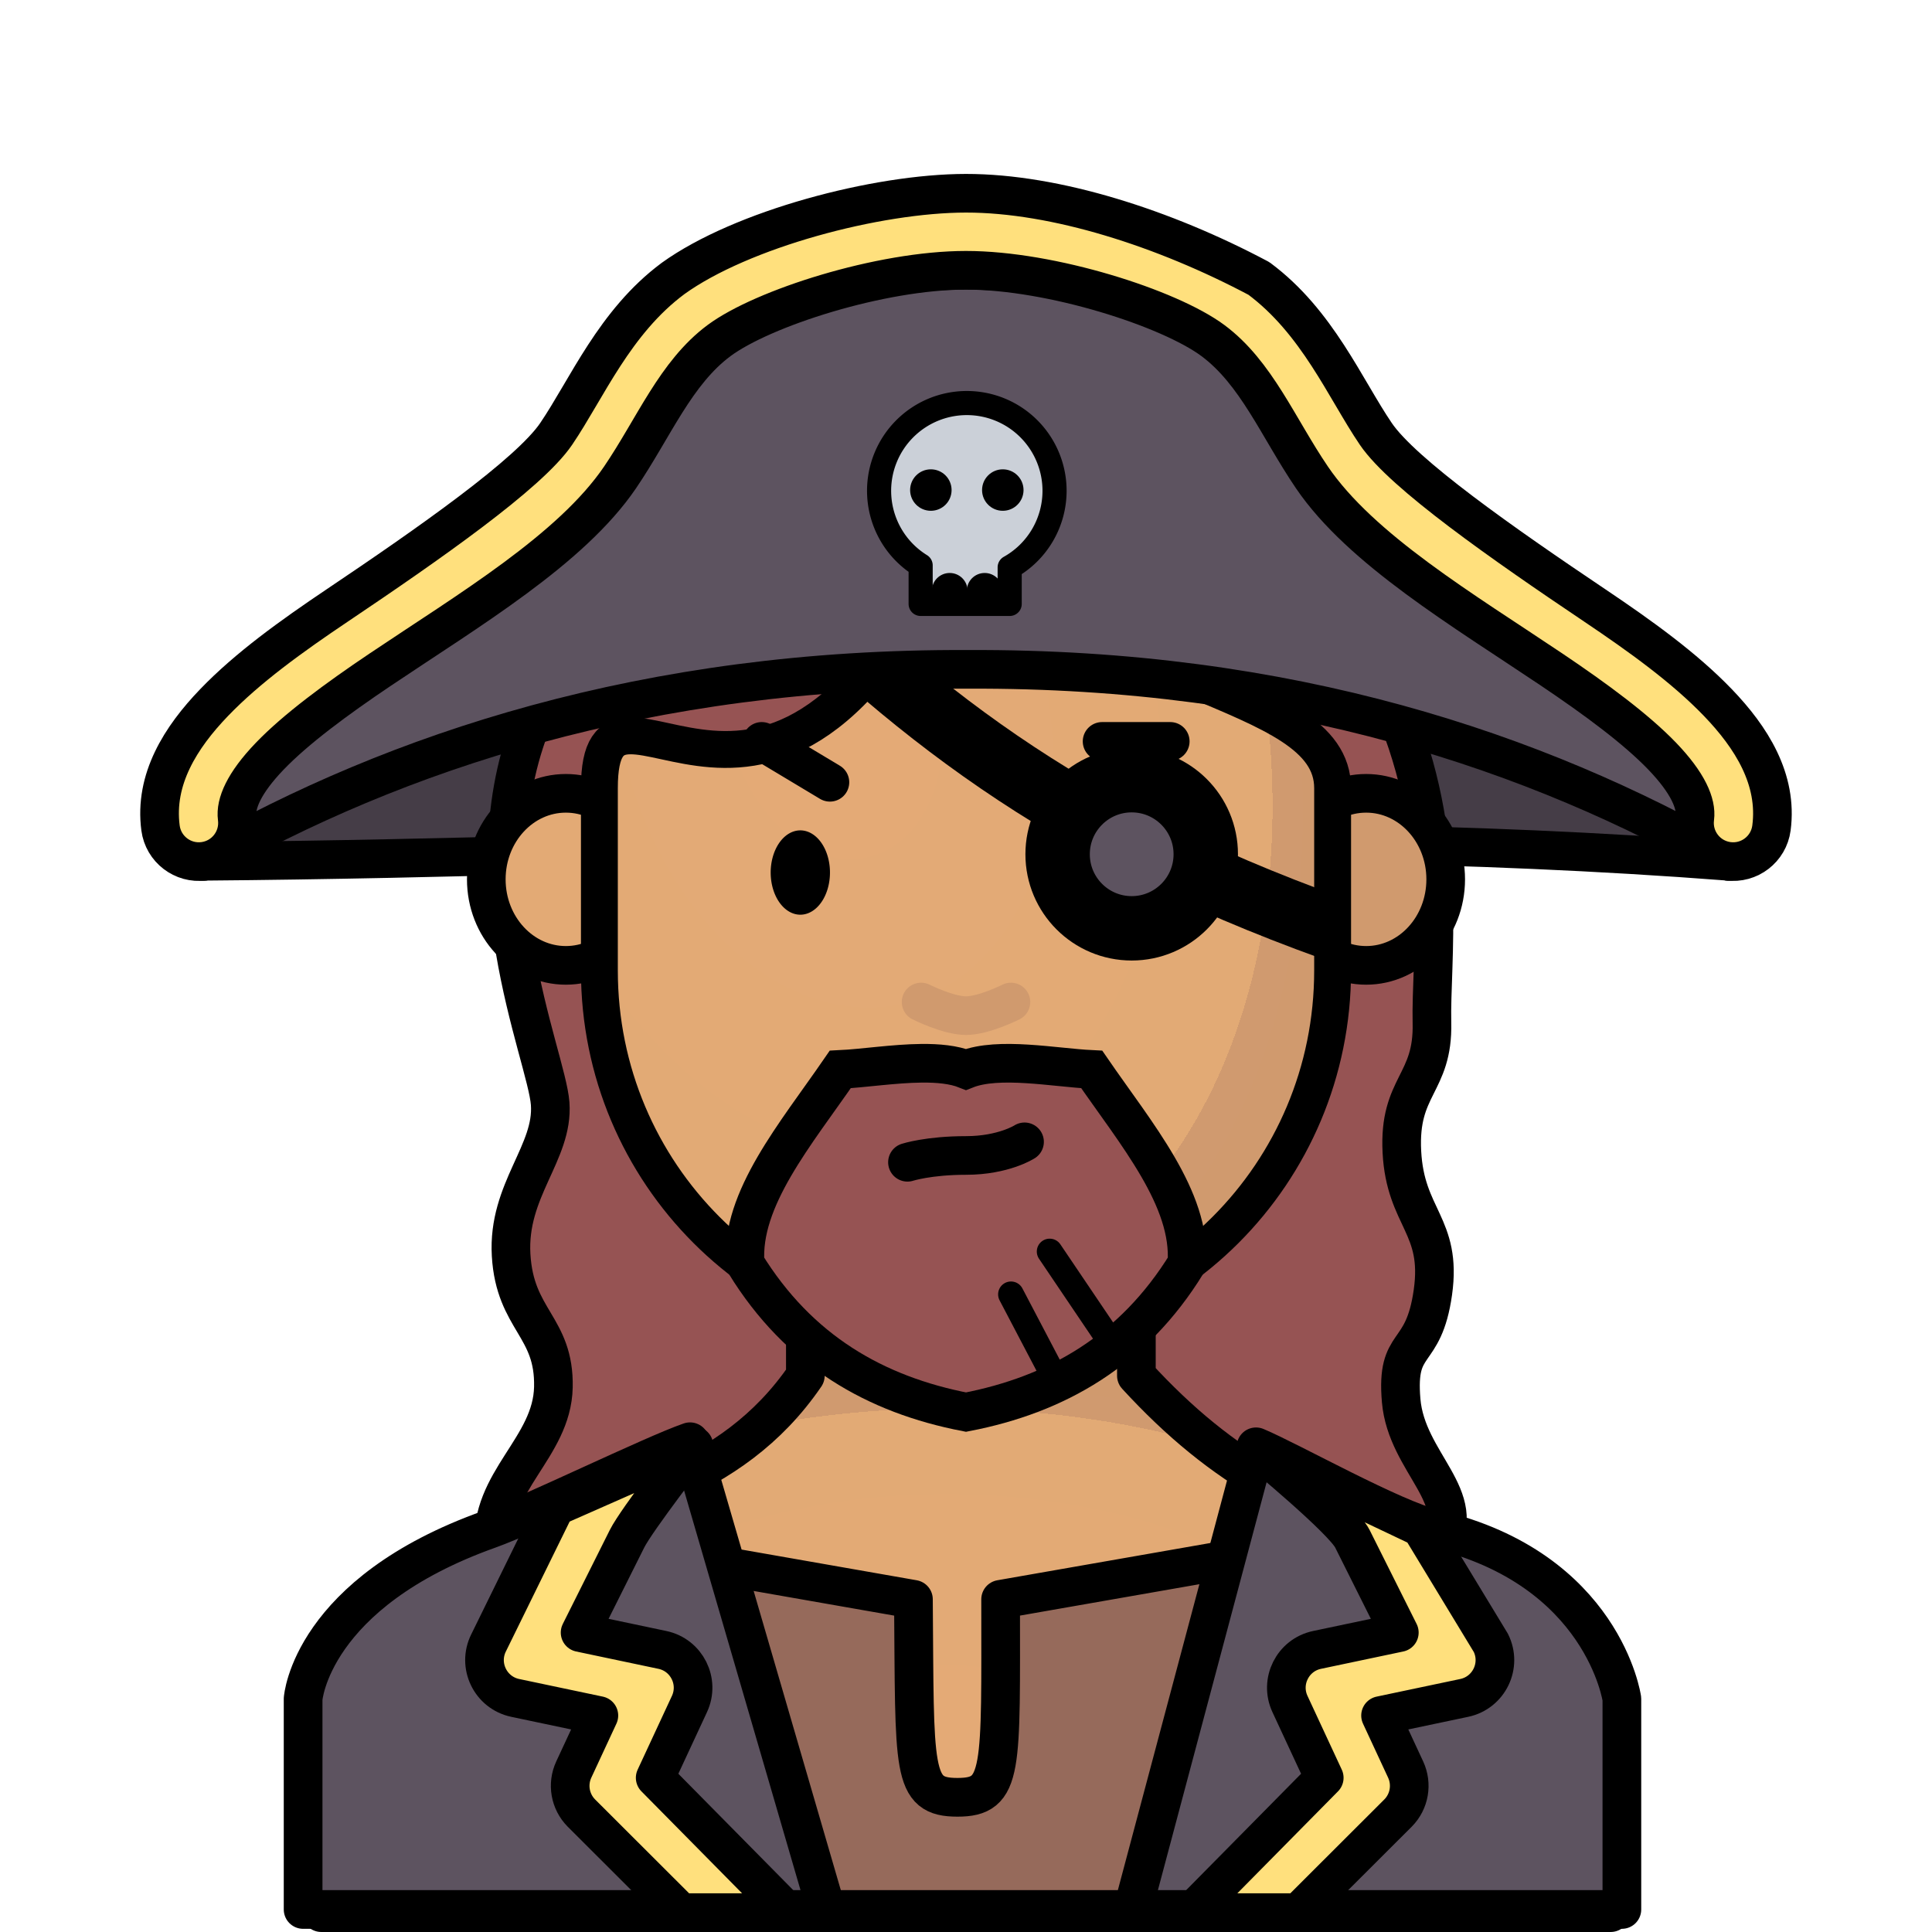 <?xml version="1.0" encoding="UTF-8" standalone="no"?>
<svg
   xmlns:osb="http://www.openswatchbook.org/uri/2009/osb"
   xmlns:dc="http://purl.org/dc/elements/1.1/"
   xmlns:cc="http://creativecommons.org/ns#"
   xmlns:rdf="http://www.w3.org/1999/02/22-rdf-syntax-ns#"
   xmlns:svg="http://www.w3.org/2000/svg"
   xmlns="http://www.w3.org/2000/svg"
   xmlns:xlink="http://www.w3.org/1999/xlink"
   xmlns:sodipodi="http://sodipodi.sourceforge.net/DTD/sodipodi-0.dtd"
   xmlns:inkscape="http://www.inkscape.org/namespaces/inkscape"
   sodipodi:docname="pirate.svg"
   inkscape:version="1.0 (4035a4fb49, 2020-05-01)"
   id="svg3147"
   version="1.1"
   viewBox="0 0 150 150"
   height="150mm"
   width="150mm">
  <defs
     id="defs3141">
    <pattern
       id="carreau-pt"
       patternTransform="translate(-2054.333,1959.279)"
       height="7.611"
       width="8.713"
       patternUnits="userSpaceOnUse">
      <rect
         y="6.2746067e-06"
         x="-2.2737368e-13"
         height="7.611"
         width="8.713"
         id="rect119919"
         style="fill:#800000;fill-opacity:1;stroke:none;stroke-width:1.086;stroke-linecap:round;stroke-linejoin:round;stroke-miterlimit:4;stroke-dasharray:none;stop-color:#000000" />
      <path
         id="path119921"
         d="M 3.075,7.611 V 0"
         style="fill:#800000;stroke:#c11a1a;stroke-width:1.81;stroke-linecap:butt;stroke-linejoin:miter;stroke-miterlimit:4;stroke-dasharray:none;stroke-opacity:1" />
      <path
         id="path119923"
         d="M 1.3287401e-5,4.79 H 8.713"
         style="fill:#c11a1a;fill-opacity:1;stroke:#c11a1a;stroke-width:1.81;stroke-linecap:butt;stroke-linejoin:miter;stroke-miterlimit:4;stroke-dasharray:none;stroke-opacity:1" />
    </pattern>
    <pattern
       id="pattern115842"
       patternTransform="translate(-1862,1832)"
       height="85"
       width="85"
       patternUnits="userSpaceOnUse">
      <rect
         y="0"
         x="3.4178149e-05"
         height="85"
         width="85"
         id="rect104700"
         style="fill:#800000;fill-opacity:1;stroke:none;stroke-width:11.339;stroke-linecap:round;stroke-linejoin:round;stroke-miterlimit:4;stroke-dasharray:none;stop-color:#000000" />
      <path
         id="path104779"
         d="M 30,85 V 1.0187008e-5"
         style="fill:#800000;stroke:#c11a1a;stroke-width:18.898;stroke-linecap:butt;stroke-linejoin:miter;stroke-miterlimit:4;stroke-dasharray:none;stroke-opacity:1" />
      <path
         id="path107256"
         d="M 0,53.5 H 85"
         style="fill:#c11a1a;fill-opacity:1;stroke:#c11a1a;stroke-width:18.898;stroke-linecap:butt;stroke-linejoin:miter;stroke-miterlimit:4;stroke-dasharray:none;stroke-opacity:1" />
    </pattern>
    <pattern
       patternUnits="userSpaceOnUse"
       width="9.515"
       height="8.541"
       patternTransform="translate(-4914.837,100.067)"
       id="carreau-vert">
      <rect
         y="0.678"
         x="0.678"
         height="7.186"
         width="8.16"
         id="rect4918"
         style="color:#000000;overflow:visible;fill:url(#linearGradient4920);fill-opacity:1;stroke:#3d662c;stroke-width:1.355;stroke-linecap:square;stroke-linejoin:miter;stroke-miterlimit:4;stroke-dasharray:none;stroke-opacity:1;stop-color:#000000" />
    </pattern>
    <linearGradient
       inkscape:collect="always"
       xlink:href="#linearGradient4905"
       id="linearGradient4920"
       gradientUnits="userSpaceOnUse"
       gradientTransform="matrix(0.963,0,0,0.848,1201.063,-26.799)"
       x1="-1248.374"
       y1="37.991"
       x2="-1234.215"
       y2="37.991" />
    <linearGradient
       id="linearGradient4905"
       osb:paint="solid">
      <stop
         style="stop-color:#3f9320;stop-opacity:1;"
         offset="0"
         id="stop4903" />
    </linearGradient>
    <pattern
       patternUnits="userSpaceOnUse"
       width="85"
       height="85"
       patternTransform="translate(-1862,1832)"
       id="pattern115842-0-4">
      <rect
         style="fill:#800000;fill-opacity:1;stroke:none;stroke-width:11.339;stroke-linecap:round;stroke-linejoin:round;stroke-miterlimit:4;stroke-dasharray:none;stop-color:#000000"
         id="rect104700-3-5"
         width="85"
         height="85"
         x="3.4178149e-05"
         y="0" />
      <path
         style="fill:#800000;stroke:#c11a1a;stroke-width:18.898;stroke-linecap:butt;stroke-linejoin:miter;stroke-miterlimit:4;stroke-dasharray:none;stroke-opacity:1"
         d="M 30,85 V 1.0187008e-5"
         id="path104779-9-5" />
      <path
         style="fill:#c11a1a;fill-opacity:1;stroke:#c11a1a;stroke-width:18.898;stroke-linecap:butt;stroke-linejoin:miter;stroke-miterlimit:4;stroke-dasharray:none;stroke-opacity:1"
         d="M 0,53.5 H 85"
         id="path107256-5-6" />
    </pattern>
    <radialGradient
       inkscape:collect="always"
       xlink:href="#linearGradient228518"
       id="radialGradient23876-5-93-0"
       cx="-391.231"
       cy="602.332"
       fx="-391.231"
       fy="602.332"
       r="195.663"
       gradientTransform="matrix(0.331,0.003,-0.002,0.192,6.302,-248.133)"
       gradientUnits="userSpaceOnUse" />
    <linearGradient
       inkscape:collect="always"
       id="linearGradient228518">
      <stop
         style="stop-color:#e4aa76;stop-opacity:1"
         offset="0"
         id="stop228510" />
      <stop
         id="stop228512"
         offset="0.707"
         style="stop-color:#e2aa75;stop-opacity:1" />
      <stop
         id="stop228514"
         offset="0.707"
         style="stop-color:#d09a6f;stop-opacity:1" />
      <stop
         style="stop-color:#d1996c;stop-opacity:1"
         offset="1"
         id="stop228516" />
    </linearGradient>
    <radialGradient
       inkscape:collect="always"
       xlink:href="#linearGradient228518"
       id="radialGradient1872-4-64-6"
       cx="-213.612"
       cy="144.489"
       fx="-213.612"
       fy="144.489"
       r="29.964"
       gradientTransform="matrix(1.545,-0.27,0.454,2.159,130.896,-584.03)"
       gradientUnits="userSpaceOnUse" />
  </defs>
  <sodipodi:namedview
     inkscape:window-maximized="1"
     inkscape:window-y="-8"
     inkscape:window-x="-8"
     inkscape:window-height="1017"
     inkscape:window-width="1920"
     showgrid="false"
     inkscape:document-rotation="0"
     inkscape:current-layer="layer1"
     inkscape:document-units="mm"
     inkscape:cy="533.2073"
     inkscape:cx="228.18926"
     inkscape:zoom="0.7"
     inkscape:pageshadow="2"
     inkscape:pageopacity="0.0"
     borderopacity="1.0"
     bordercolor="#666666"
     pagecolor="#ffffff"
     id="base" />
  <g
     id="layer1"
     inkscape:groupmode="layer"
     inkscape:label="Calque 1">
    <g
       style="mix-blend-mode:normal"
       id="g3656"
       transform="translate(198.221,269.585)">
      <path
         sodipodi:nodetypes="cczc"
         id="path3449"
         d="m -182.39,-202.716 c 38.41,-0.302 77.98,-3.101 118.34,0 0,0 -40.018,-30.39 -62.124,-29.944 -22.105,0.445 -56.217,29.944 -56.217,29.944 z"
         style="fill:#453d47;fill-opacity:1;fill-rule:evenodd;stroke:#000000;stroke-width:3;stroke-linecap:butt;stroke-linejoin:round;stroke-miterlimit:4;stroke-dasharray:none;stroke-opacity:1" />
      <path
         sodipodi:nodetypes="czzzzszzzzszc"
         id="path3380"
         d="m -156.579,-214.369 c -5.579,12.661 0.796,26.666 1.073,30.472 0.277,3.806 -3.326,6.7 -3.032,11.755 0.294,5.055 3.385,5.538 3.282,10.259 -0.103,4.721 -4.995,7.284 -4.627,12.376 0.368,5.091 67.834,8.218 73.327,0 2.534,-3.791 -2.46,-6.46 -2.879,-11.339 -0.418,-4.879 1.731,-3.208 2.464,-8.406 0.733,-5.198 -2.141,-5.757 -2.408,-10.903 -0.267,-5.146 2.449,-5.254 2.334,-10.019 -0.115,-4.764 1.281,-13.68 -2.581,-23.551 -3.863,-9.871 -4.614,-27.363 -33.594,-27.363 -28.98,0 -33.359,26.72 -33.359,26.72 z"
         style="fill:#965353;fill-opacity:1;fill-rule:evenodd;stroke:#000000;stroke-width:3;stroke-linecap:butt;stroke-linejoin:miter;stroke-miterlimit:4;stroke-dasharray:none;stroke-opacity:1" />
      <ellipse
         ry="6.679"
         rx="6.176"
         cy="-201.313"
         cx="-154.289"
         id="path861-2-70-6-5"
         style="color:#000000;overflow:visible;mix-blend-mode:normal;fill:#e3aa75;fill-opacity:1;stroke:#000000;stroke-width:3;stroke-linecap:round;stroke-miterlimit:4;stroke-dasharray:none;stroke-opacity:1;stop-color:#000000" />
      <path
         id="rect8920-8-3-61"
         style="mix-blend-mode:normal;fill:url(#radialGradient23876-5-93-0);fill-opacity:1;stroke:#000000;stroke-width:3;stroke-linecap:round;stroke-linejoin:round;stroke-miterlimit:4;stroke-dasharray:none;stroke-opacity:1;stop-color:#000000"
         d="m -135.694,-177.1 v 14.325 c -5.824,8.507 -14.888,9.956 -24.19,13.267 -13.88,4.94 -13.392,12.097 -13.392,12.097 v 16.325 h 100.111 v -16.325 c 0,0 -0.371,-9.014 -13.392,-12.097 -10.082,-2.387 -16.719,-5.952 -23.435,-13.267 v -14.325 z"
         sodipodi:nodetypes="cccccccsccc" />
      <ellipse
         style="color:#000000;overflow:visible;mix-blend-mode:normal;fill:#d09a6e;fill-opacity:1;stroke:#000000;stroke-width:3;stroke-linecap:round;stroke-miterlimit:4;stroke-dasharray:none;stroke-opacity:1;stop-color:#000000"
         id="path861-0-6-5-2-26"
         cx="-92.153"
         cy="-201.313"
         rx="6.176"
         ry="6.679" />
      <path
         id="rect1621-9-52-1"
         style="mix-blend-mode:normal;fill:url(#radialGradient1872-4-64-6);fill-opacity:1;stroke:#000000;stroke-width:2.863;stroke-linecap:round;stroke-linejoin:round;stop-color:#000000"
         d="m -123.676,-229.572 c 9.548,13.808 28.919,12.999 28.919,21.181 v 14.157 c 0,15.769 -12.695,28.464 -28.464,28.464 -15.769,0 -28.464,-12.695 -28.464,-28.464 v -14.157 c 0,-12.734 13.869,11.667 28.009,-21.181 z"
         sodipodi:nodetypes="csszssc" />
      <g
         id="g3464">
        <path
           d="m -126.672,-187.033 c -2.147,0.021 -4.518,0.393 -6.313,0.479 -3.454,5.023 -7.744,10.046 -7.386,15.069 4.17,6.785 10.124,10.179 17.15,11.536 7.027,-1.357 12.981,-4.751 17.15,-11.536 0.358,-5.023 -3.933,-10.046 -7.387,-15.069 -2.872,-0.138 -7.217,-1.008 -9.764,0 -0.955,-0.378 -2.163,-0.492 -3.451,-0.479 z"
           style="mix-blend-mode:normal;fill:#965353;fill-opacity:1;fill-rule:evenodd;stroke:#000000;stroke-width:3;stroke-linecap:butt;stroke-linejoin:miter;stroke-miterlimit:4;stroke-dasharray:none;stroke-opacity:1"
           id="path12863" />
        <path
           style="fill:none;fill-rule:evenodd;stroke:#000000;stroke-width:2;stroke-linecap:round;stroke-linejoin:miter;stroke-miterlimit:4;stroke-dasharray:none;stroke-opacity:1"
           d="m -111.723,-165.011 -5.001,-7.405"
           id="path3457" />
        <path
           style="fill:none;fill-rule:evenodd;stroke:#000000;stroke-width:2;stroke-linecap:round;stroke-linejoin:miter;stroke-miterlimit:4;stroke-dasharray:none;stroke-opacity:1"
           d="m -116.138,-162.243 -3.59,-6.848"
           id="path3459"
           sodipodi:nodetypes="cc" />
      </g>
      <path
         style="mix-blend-mode:normal;fill:none;stroke:#000000;stroke-width:3;stroke-linecap:round;stroke-linejoin:miter;stroke-miterlimit:4;stroke-dasharray:none;stroke-opacity:1"
         d="m -127.766,-179.346 c 0,0 1.634,-0.529 4.545,-0.529 2.911,0 4.545,-1.058 4.545,-1.058"
         id="path2252-47-2-62"
         sodipodi:nodetypes="czc" />
      <path
         style="mix-blend-mode:normal;fill:none;fill-opacity:1;stroke:#d09a6e;stroke-width:3;stroke-linecap:round;stroke-linejoin:miter;stroke-miterlimit:4;stroke-dasharray:none;stroke-opacity:1"
         d="m -126.707,-191.788 c 0,0 2.102,1.058 3.487,1.058 1.384,0 3.487,-1.058 3.487,-1.058"
         id="path2252-4-5-4-98"
         sodipodi:nodetypes="czc" />
      <g
         style="mix-blend-mode:normal"
         id="g2407-6-9-2"
         transform="translate(86.516,-342.991)">
        <path
           d="m -220.299,141.149 a 2.301,3.274 0 0 1 -2.279,3.274 2.301,3.274 0 0 1 -2.323,-3.21 2.301,3.274 0 0 1 2.234,-3.336 2.301,3.274 0 0 1 2.367,3.145"
           sodipodi:arc-type="arc"
           sodipodi:open="true"
           sodipodi:end="6.2442187"
           sodipodi:start="0"
           sodipodi:ry="3.2740517"
           sodipodi:rx="2.3012009"
           sodipodi:cy="141.14864"
           sodipodi:cx="-222.59987"
           sodipodi:type="arc"
           id="path984-6-3-5-7"
           style="color:#000000;overflow:visible;fill:#000000;fill-opacity:1;stroke:none;stroke-width:3;stroke-linecap:round;stroke-linejoin:round;stroke-miterlimit:4;stroke-dasharray:none;stroke-opacity:1;stop-color:#000000" />
        <path
           d="m -194.571,141.149 a 2.301,3.274 0 0 1 -2.279,3.274 2.301,3.274 0 0 1 -2.323,-3.21 2.301,3.274 0 0 1 2.234,-3.336 2.301,3.274 0 0 1 2.367,3.145"
           style="color:#000000;overflow:visible;fill:#000000;fill-opacity:1;stroke:none;stroke-width:3;stroke-linecap:round;stroke-linejoin:round;stroke-miterlimit:4;stroke-dasharray:none;stroke-opacity:1;stop-color:#000000"
           id="path984-3-2-8-6-5"
           sodipodi:type="arc"
           sodipodi:cx="-196.87254"
           sodipodi:cy="141.14864"
           sodipodi:rx="2.3012009"
           sodipodi:ry="3.2740517"
           sodipodi:start="0"
           sodipodi:end="6.2442187"
           sodipodi:open="true"
           sodipodi:arc-type="arc" />
      </g>
      <g
         style="mix-blend-mode:normal"
         id="g66903-6-0-40"
         transform="translate(73.217,-327.096)">
        <path
           style="fill:none;stroke:#000000;stroke-width:3;stroke-linecap:round;stroke-linejoin:round;stroke-miterlimit:4;stroke-dasharray:none;stroke-opacity:1"
           d="m -185.872,115.072 h 5.292"
           id="path66722-4-3-33" />
        <path
           sodipodi:nodetypes="cc"
           style="fill:none;stroke:#000000;stroke-width:3;stroke-linecap:round;stroke-linejoin:round;stroke-miterlimit:4;stroke-dasharray:none;stroke-opacity:1"
           d="m -212.295,115.072 5.292,3.175"
           id="path66722-1-5-7-17" />
      </g>
      <path
         sodipodi:nodetypes="cc"
         id="path3445"
         d="m -139.83,-226.894 c 12.224,12.348 23.83,21.745 45.074,29.387"
         style="fill:none;fill-rule:evenodd;stroke:#000000;stroke-width:5;stroke-linecap:butt;stroke-linejoin:miter;stroke-miterlimit:4;stroke-dasharray:none;stroke-opacity:1" />
      <circle
         r="5.751"
         cy="-203.261"
         cx="-110.357"
         id="path3447"
         style="color:#000000;overflow:visible;fill:#5d5360;fill-opacity:1;stroke:#000000;stroke-width:5;stroke-linecap:round;stroke-miterlimit:4;stroke-dasharray:none;stroke-opacity:1;stop-color:#000000" />
      <g
         id="g3455">
        <path
           id="path3386"
           style="fill:#5d5360;fill-opacity:1;fill-rule:evenodd;stroke:#000000;stroke-width:3;stroke-linecap:round;stroke-linejoin:round;stroke-miterlimit:4;stroke-dasharray:none;stroke-opacity:1"
           d="m -153.646,-233.857 c -4.514,6.525 -35.904,26.631 -28.744,31.141 14.824,-8.454 34.367,-15.02 59.324,-14.9 24.957,-0.12 44.192,6.446 59.016,14.9 5.657,-7.514 -25.488,-24.724 -30.002,-31.248 -4.514,-6.525 -14.258,-14.636 -29.168,-14.636 -14.909,0 -25.911,8.219 -30.426,14.743 z"
           sodipodi:nodetypes="scccscs" />
        <path
           id="path3423"
           style="color:#000000;font-style:normal;font-variant:normal;font-weight:normal;font-stretch:normal;font-size:medium;line-height:normal;font-family:sans-serif;font-variant-ligatures:normal;font-variant-position:normal;font-variant-caps:normal;font-variant-numeric:normal;font-variant-alternates:normal;font-variant-east-asian:normal;font-feature-settings:normal;font-variation-settings:normal;text-indent:0;text-align:start;text-decoration:none;text-decoration-line:none;text-decoration-style:solid;text-decoration-color:#000000;letter-spacing:normal;word-spacing:normal;text-transform:none;writing-mode:lr-tb;direction:ltr;text-orientation:mixed;dominant-baseline:auto;baseline-shift:baseline;text-anchor:start;white-space:normal;shape-padding:0;shape-margin:0;inline-size:0;clip-rule:nonzero;display:inline;overflow:visible;visibility:visible;isolation:auto;mix-blend-mode:normal;color-interpolation:sRGB;color-interpolation-filters:linearRGB;solid-color:#000000;solid-opacity:1;vector-effect:none;fill:#ffe07d;fill-opacity:1;fill-rule:evenodd;stroke:#000000;stroke-width:3;stroke-linecap:round;stroke-linejoin:round;stroke-miterlimit:4;stroke-dasharray:none;stroke-dashoffset:0;stroke-opacity:1;color-rendering:auto;image-rendering:auto;shape-rendering:auto;text-rendering:auto;enable-background:accumulate;stop-color:#000000"
           d="m -145.963,-247.965 c -4.549,3.375 -6.688,8.55 -9.078,12.07 -2.104,3.099 -9.9,8.546 -17,13.318 -3.55,2.386 -6.95,4.83 -9.555,7.537 -2.605,2.707 -4.661,5.96 -4.162,9.742 0.216,1.643 1.724,2.799 3.367,2.582 1.642,-0.217 2.798,-1.723 2.582,-3.365 -0.145,-1.1 0.517,-2.7 2.537,-4.799 2.02,-2.099 5.149,-4.414 8.578,-6.719 6.859,-4.61 14.82,-9.333 18.617,-14.926 2.627,-3.869 4.308,-8.113 7.689,-10.623 3.382,-2.509 12.524,-5.453 19.166,-5.453 6.642,3e-5 15.784,2.944 19.166,5.453 3.382,2.509 5.062,6.754 7.689,10.623 3.797,5.592 11.759,10.316 18.617,14.926 3.429,2.305 6.558,4.62 8.578,6.719 2.02,2.099 2.682,3.699 2.537,4.799 -0.216,1.642 0.94,3.149 2.582,3.365 1.643,0.217 3.15,-0.939 3.367,-2.582 0.499,-3.782 -1.557,-7.035 -4.162,-9.742 -2.605,-2.707 -6.004,-5.151 -9.554,-7.537 -7.1,-4.772 -14.896,-10.219 -17,-13.318 -2.39,-3.52 -4.529,-8.695 -9.078,-12.07 -7.329,-3.896 -15.789,-6.619 -22.742,-6.616 -6.953,0.004 -17.433,2.793 -22.742,6.616 z"
           sodipodi:nodetypes="cssscccssssasssscccsssczc" />
      </g>
      <g
         transform="matrix(0.624,0,0,0.624,9.641,-95.825)"
         id="g3534">
        <path
           id="path3466"
           style="color:#000000;overflow:visible;fill:#cbd0d8;fill-opacity:1;stroke:#000000;stroke-width:3;stroke-linecap:round;stroke-linejoin:round;stroke-miterlimit:4;stroke-dasharray:none;stroke-opacity:1;stop-color:#000000"
           d="m -212.863,-228.313 a 10.916,10.916 0 0 0 -10.871,10.916 10.916,10.916 0 0 0 5.171,9.282 v 4.794 h 11.078 v -4.552 a 10.916,10.916 0 0 0 5.583,-9.524 10.916,10.916 0 0 0 -10.916,-10.916 10.916,10.916 0 0 0 -0.045,0 z" />
        <g
           id="g3487"
           transform="translate(50.909,-29.438)">
          <circle
             r="2.58"
             cy="-188.049"
             cx="-268.202"
             id="path3468"
             style="color:#000000;overflow:visible;fill:#000000;fill-opacity:1;stroke:none;stroke-width:2;stroke-linecap:round;stroke-linejoin:round;stroke-miterlimit:4;stroke-dasharray:none;stroke-opacity:1;stop-color:#000000" />
          <circle
             style="color:#000000;overflow:visible;mix-blend-mode:normal;fill:#000000;fill-opacity:1;stroke:none;stroke-width:2;stroke-linecap:round;stroke-linejoin:round;stroke-miterlimit:4;stroke-dasharray:none;stroke-opacity:1;stop-color:#000000"
             id="path3468-0"
             cx="-259.25"
             cy="-188.049"
             r="2.58" />
        </g>
        <g
           id="g3525"
           transform="matrix(1.333,0,0,1.333,70.561,68.306)">
          <circle
             style="color:#000000;overflow:visible;mix-blend-mode:normal;fill:#000000;fill-opacity:1;stroke:none;stroke-width:1.294;stroke-linecap:round;stroke-linejoin:round;stroke-miterlimit:4;stroke-dasharray:none;stroke-opacity:1;stop-color:#000000"
             id="path3468-4"
             cx="-214.185"
             cy="-204.99"
             r="1.669" />
          <circle
             r="1.669"
             cy="-204.99"
             cx="-210.92"
             id="path3468-0-0"
             style="color:#000000;overflow:visible;mix-blend-mode:normal;fill:#000000;fill-opacity:1;stroke:none;stroke-width:1.294;stroke-linecap:round;stroke-linejoin:round;stroke-miterlimit:4;stroke-dasharray:none;stroke-opacity:1;stop-color:#000000" />
        </g>
      </g>
      <path
         sodipodi:nodetypes="csccccscczcc"
         transform="matrix(0.265,0,0,0.265,49.692,37.133)"
         d="m -781.984,-708.852 c -3.359,1.105 -6.73,2.234 -10.115,3.439 -52.459,18.672 -50.617,45.721 -50.617,45.721 v 61.701 h 378.373 v -61.701 c 0,0 -1.402,-34.071 -50.613,-45.721 -4.543,-1.076 -8.89,-2.221 -13.086,-3.439 l -114.315,20 c 0,50.286 0.933,58 -12.656,58 -13.589,0 -12.47,-7.713 -12.892,-58 z"
         style="mix-blend-mode:normal;fill:#966a5b;fill-opacity:1;stroke:#000000;stroke-width:11.339;stroke-linecap:round;stroke-linejoin:round;stroke-miterlimit:4;stroke-dasharray:none;stroke-opacity:1;stop-color:#000000"
         id="rect8920-8-3-61-7" />
      <path
         sodipodi:nodetypes="csccccccccsc"
         transform="matrix(0.265,0,0,0.265,49.692,37.133)"
         d="m -733.356,-735.023 c -10.923,3.773 -47.228,21.513 -58.743,25.611 -52.459,18.672 -54.615,49.721 -54.615,49.721 v 61.701 l 153.281,-5.1e-4 z m 165.824,1.488 -36.12,135.545 h 143.309 v -61.701 c 0,0 -5.402,-38.071 -54.613,-49.721 -12.536,-2.968 -42.383,-19.845 -52.575,-24.123 z"
         style="mix-blend-mode:normal;fill:#5d5360;fill-opacity:1;stroke:#000000;stroke-width:11.339;stroke-linecap:round;stroke-linejoin:round;stroke-miterlimit:4;stroke-dasharray:none;stroke-opacity:1;stop-color:#000000"
         id="rect8920-8-3-61-9" />
      <path
         sodipodi:nodetypes="ccccccccccccccc"
         id="path3604"
         d="m -155.1,-152.602 -5.186,10.565 c -0.879,1.758 0.142,3.872 2.064,4.277 l 6.498,1.369 -1.949,4.195 c -0.527,1.136 -0.294,2.48 0.586,3.371 l 7.749,7.738 h 8.323 l -10.338,-10.471 2.662,-5.729 c 0.813,-1.75 -0.214,-3.801 -2.102,-4.199 l -6.389,-1.346 3.646,-7.289 c 0.742,-1.482 5.193,-7.223 5.193,-7.223 z"
         style="color:#000000;font-style:normal;font-variant:normal;font-weight:normal;font-stretch:normal;font-size:medium;line-height:normal;font-family:sans-serif;font-variant-ligatures:normal;font-variant-position:normal;font-variant-caps:normal;font-variant-numeric:normal;font-variant-alternates:normal;font-variant-east-asian:normal;font-feature-settings:normal;font-variation-settings:normal;text-indent:0;text-align:start;text-decoration:none;text-decoration-line:none;text-decoration-style:solid;text-decoration-color:#000000;letter-spacing:normal;word-spacing:normal;text-transform:none;writing-mode:lr-tb;direction:ltr;text-orientation:mixed;dominant-baseline:auto;baseline-shift:baseline;text-anchor:start;white-space:normal;shape-padding:0;shape-margin:0;inline-size:0;clip-rule:nonzero;display:inline;overflow:visible;visibility:visible;opacity:1;isolation:auto;mix-blend-mode:normal;color-interpolation:sRGB;color-interpolation-filters:linearRGB;solid-color:#000000;solid-opacity:1;vector-effect:none;fill:#ffe07d;fill-opacity:1;fill-rule:evenodd;stroke:#000000;stroke-width:3;stroke-linecap:round;stroke-linejoin:round;stroke-miterlimit:4;stroke-dasharray:none;stroke-dashoffset:0;stroke-opacity:1;color-rendering:auto;image-rendering:auto;shape-rendering:auto;text-rendering:auto;enable-background:accumulate;stop-color:#000000;stop-opacity:1" />
      <path
         style="color:#000000;font-style:normal;font-variant:normal;font-weight:normal;font-stretch:normal;font-size:medium;line-height:normal;font-family:sans-serif;font-variant-ligatures:normal;font-variant-position:normal;font-variant-caps:normal;font-variant-numeric:normal;font-variant-alternates:normal;font-variant-east-asian:normal;font-feature-settings:normal;font-variation-settings:normal;text-indent:0;text-align:start;text-decoration:none;text-decoration-line:none;text-decoration-style:solid;text-decoration-color:#000000;letter-spacing:normal;word-spacing:normal;text-transform:none;writing-mode:lr-tb;direction:ltr;text-orientation:mixed;dominant-baseline:auto;baseline-shift:baseline;text-anchor:start;white-space:normal;shape-padding:0;shape-margin:0;inline-size:0;clip-rule:nonzero;display:inline;overflow:visible;visibility:visible;opacity:1;isolation:auto;mix-blend-mode:normal;color-interpolation:sRGB;color-interpolation-filters:linearRGB;solid-color:#000000;solid-opacity:1;vector-effect:none;fill:#ffe07d;fill-opacity:1;fill-rule:evenodd;stroke:#000000;stroke-width:3;stroke-linecap:round;stroke-linejoin:round;stroke-miterlimit:4;stroke-dasharray:none;stroke-dashoffset:0;stroke-opacity:1;color-rendering:auto;image-rendering:auto;shape-rendering:auto;text-rendering:auto;enable-background:accumulate;stop-color:#000000;stop-opacity:1"
         d="m -87.904,-150.985 5.43,8.948 c 0.879,1.758 -0.142,3.872 -2.064,4.277 l -6.498,1.369 1.949,4.195 c 0.527,1.136 0.294,2.48 -0.586,3.371 l -7.749,7.738 h -8.323 l 10.338,-10.471 -2.662,-5.729 c -0.813,-1.75 0.214,-3.801 2.102,-4.199 l 6.389,-1.346 -3.646,-7.289 c -0.742,-1.482 -7.241,-6.83 -7.241,-6.83 z"
         id="path3604-7"
         sodipodi:nodetypes="ccccccccccccccc" />
    </g>
  </g>
</svg>
